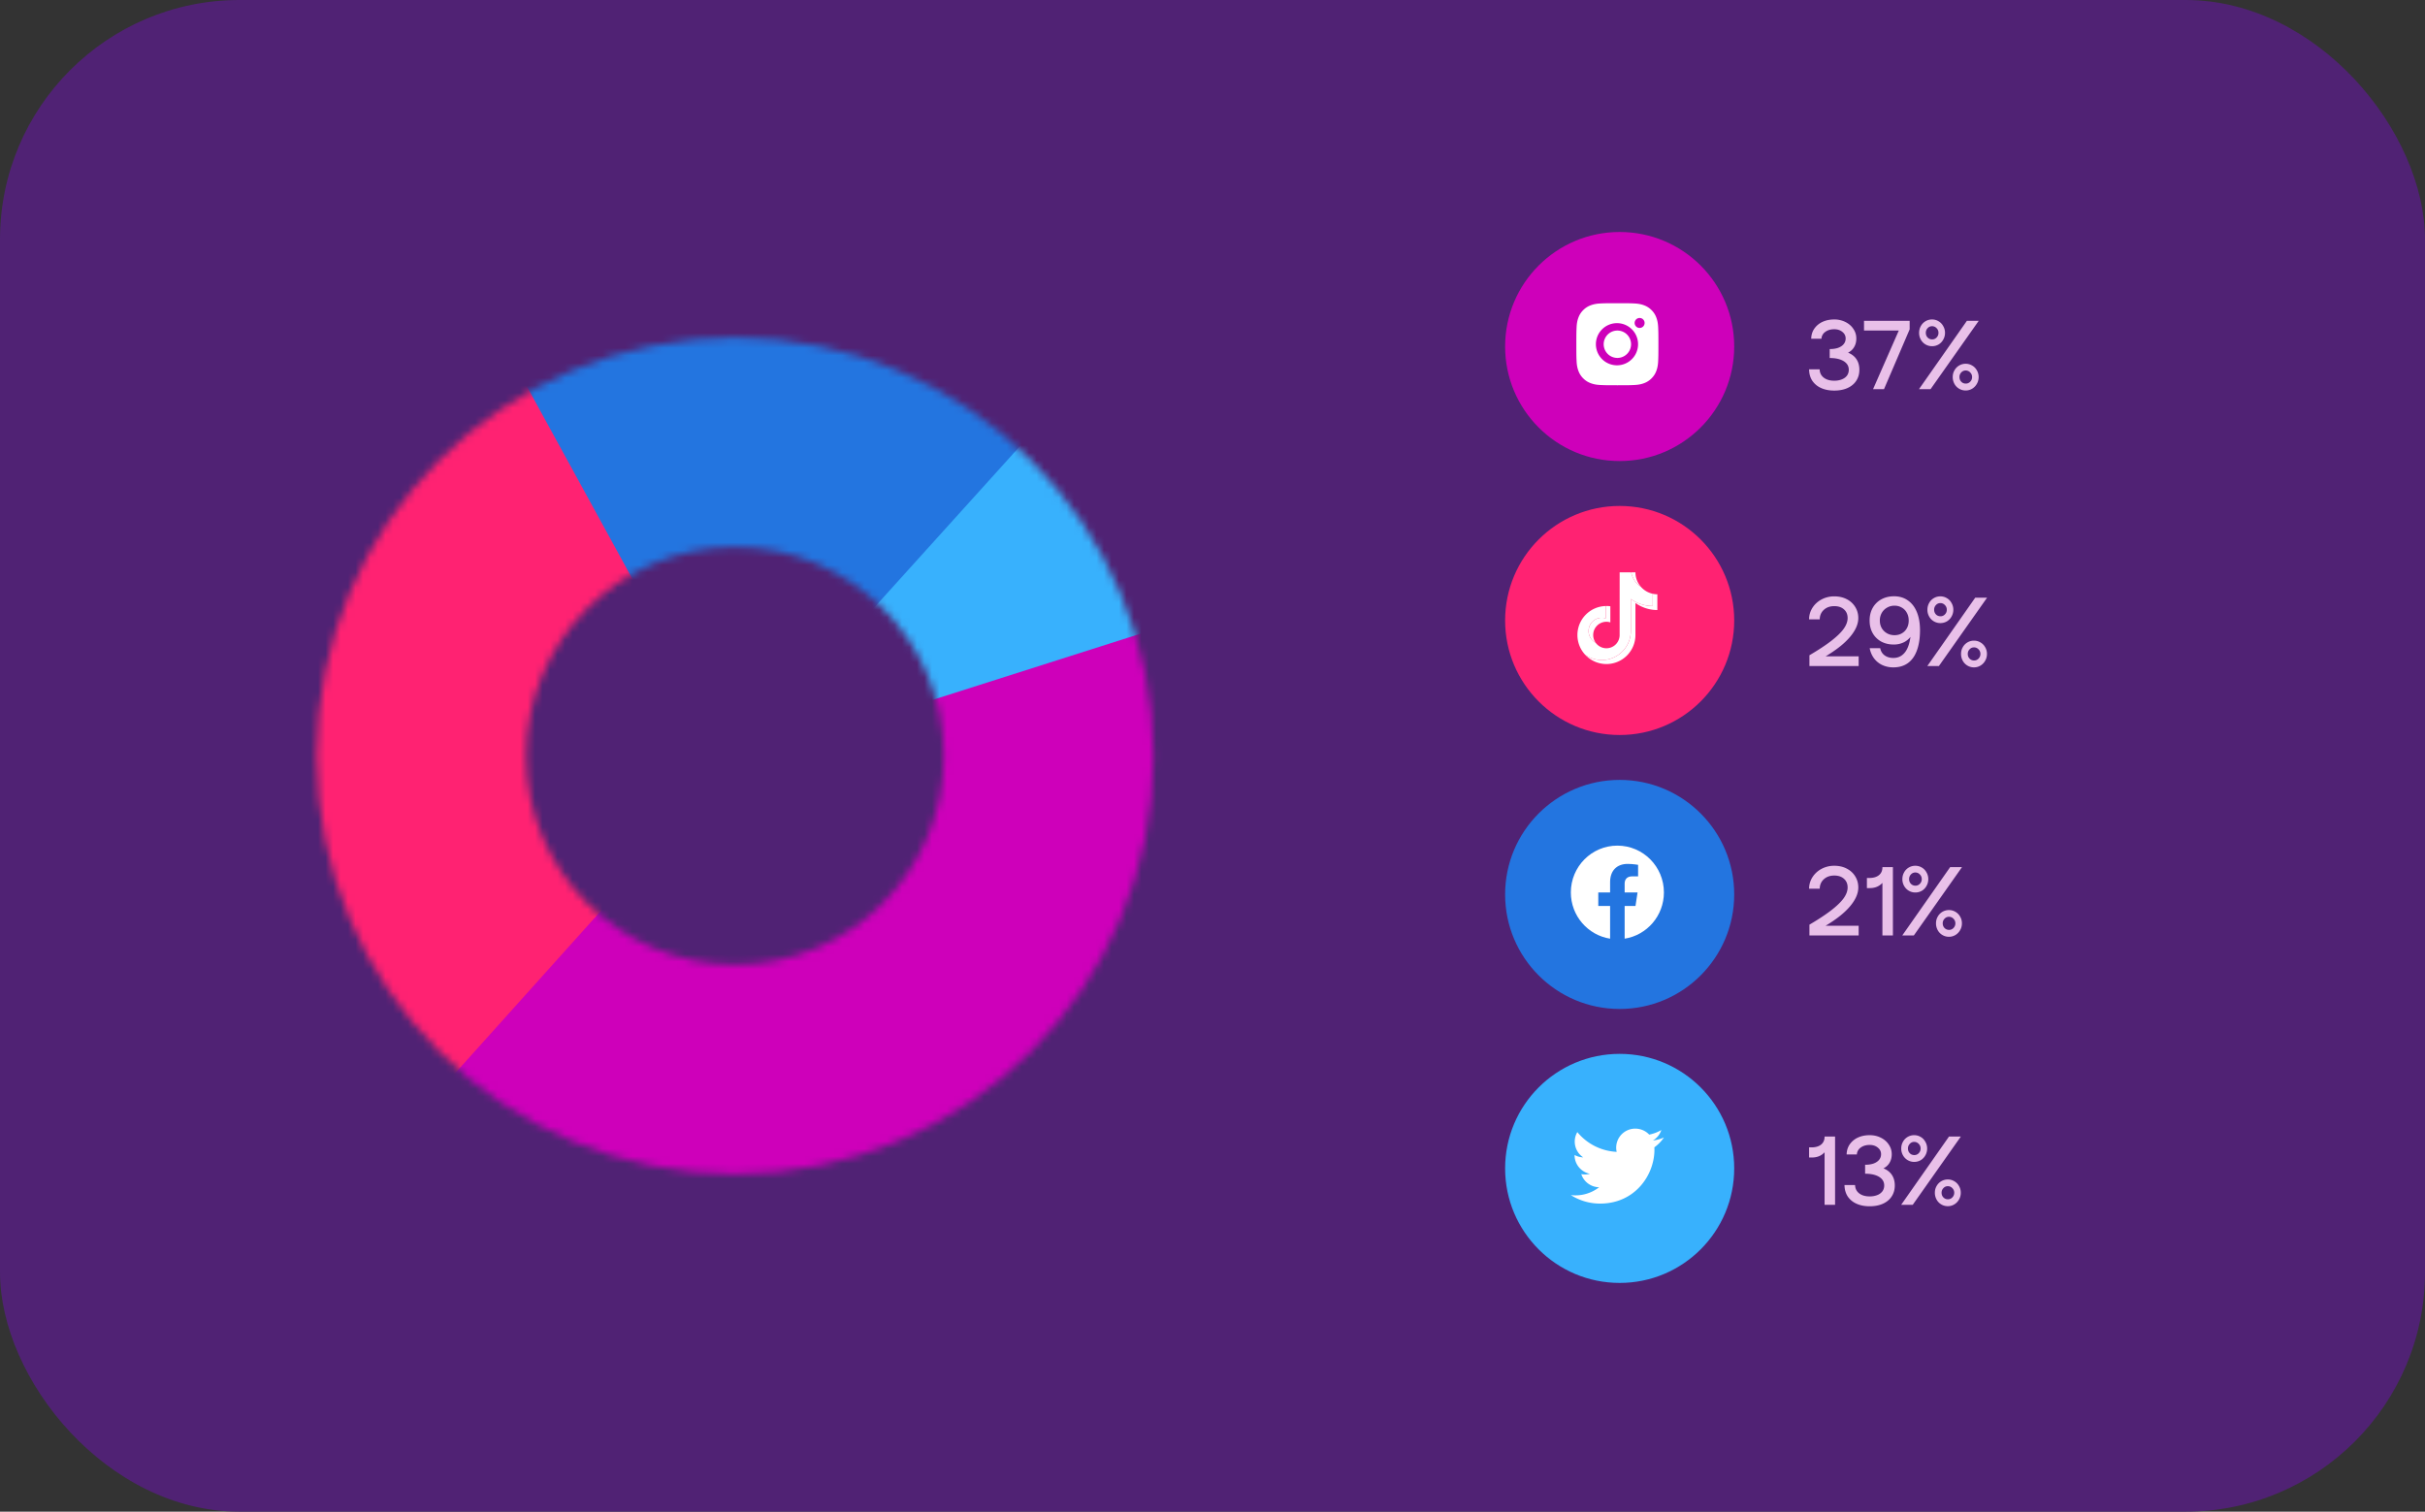 <svg width="324" height="202" viewBox="0 0 324 202" fill="none" xmlns="http://www.w3.org/2000/svg"><rect x="0" y="0" width="324" height="202" fill="#333333" stroke="none"/><rect width="324" height="202" rx="32" fill="#502274"></rect><path d="M201.096 46.304c0-8.452 6.852-15.304 15.304-15.304s15.304 6.852 15.304 15.304c0 8.453-6.852 15.305-15.304 15.305s-15.304-6.852-15.304-15.305Z" fill="#CE00BA"></path><path fill-rule="evenodd" clip-rule="evenodd" d="M216.095 40.518c-1.489 0-1.675.006-2.26.033-.583.026-.982.12-1.331.255a2.697 2.697 0 0 0-.971.632 2.703 2.703 0 0 0-.632.97c-.135.35-.228.748-.255 1.332-.026.585-.033.77-.033 2.26 0 1.49.006 1.675.033 2.26.027.584.12.982.255 1.331.138.366.354.697.632.971.305.305.611.492.971.632.349.136.748.229 1.331.255.585.027.771.033 2.26.033 1.489 0 1.676-.006 2.261-.033.583-.027.982-.12 1.331-.255.365-.137.697-.353.97-.632.305-.305.493-.61.633-.97.135-.35.228-.748.255-1.332.026-.585.033-.771.033-2.26 0-1.49-.007-1.675-.033-2.26-.027-.584-.12-.982-.255-1.331a2.692 2.692 0 0 0-.633-.971 2.685 2.685 0 0 0-.97-.632c-.349-.136-.748-.229-1.332-.255-.584-.027-.77-.033-2.26-.033Zm0 7.311a1.83 1.83 0 0 1-1.69-2.53 1.829 1.829 0 1 1 1.69 2.53Zm0-4.647a2.817 2.817 0 1 0 0 5.633 2.817 2.817 0 0 0 0-5.633Zm3.638-.051a.666.666 0 1 1-1.331 0 .666.666 0 0 1 1.331 0" fill="#fff"></path><path d="M201.096 82.913c0-8.452 6.852-15.304 15.304-15.304s15.304 6.852 15.304 15.304-6.852 15.304-15.304 15.304-15.304-6.852-15.304-15.304Z" fill="#FF2272"></path><g clip-path="url(#a)" fill="#fff"><path d="M219.229 78.402a2.91 2.91 0 0 1-.719-1.92h-.563a2.92 2.92 0 0 0 1.282 1.92ZM214.018 82.55a1.77 1.77 0 0 0-.818 3.338 1.748 1.748 0 0 1-.336-1.033c0-.976.793-1.77 1.768-1.77.182 0 .359.031.523.083v-2.152a3.924 3.924 0 0 0-.523-.037c-.031 0-.059.003-.091.003v1.65a1.776 1.776 0 0 0-.523-.082Z"></path><path d="M220.822 79.346v1.636a5.005 5.005 0 0 1-2.928-.941v4.282a3.881 3.881 0 0 1-3.875 3.878 3.857 3.857 0 0 1-2.22-.703 3.867 3.867 0 0 0 2.834 1.238 3.881 3.881 0 0 0 3.875-3.878v-4.282a5.005 5.005 0 0 0 2.928.941v-2.105a2.88 2.88 0 0 1-.614-.066Z"></path><path d="M217.891 84.323V80.04a5.01 5.01 0 0 0 2.929.941v-1.636a2.924 2.924 0 0 1-1.595-.944 2.938 2.938 0 0 1-1.285-1.92h-1.541l-.003 8.441a1.77 1.77 0 0 1-1.765 1.704 1.775 1.775 0 0 1-1.436-.736 1.776 1.776 0 0 1-.949-1.568c0-.976.793-1.77 1.768-1.77.182 0 .358.031.523.082v-1.65a3.874 3.874 0 0 0-2.741 6.513 3.86 3.86 0 0 0 2.221.703 3.882 3.882 0 0 0 3.874-3.878Z"></path></g><path d="M201.096 119.522c0-8.453 6.852-15.305 15.304-15.305s15.304 6.852 15.304 15.305c0 8.452-6.852 15.304-15.304 15.304s-15.304-6.852-15.304-15.304Z" fill="#2375E0"></path><g clip-path="url(#b)"><path d="M222.312 119.255c0-3.455-2.784-6.255-6.218-6.255s-6.217 2.8-6.217 6.255c0 3.123 2.273 5.71 5.246 6.18v-4.372h-1.579v-1.808h1.579v-1.378c0-1.568.928-2.434 2.348-2.434.68 0 1.392.122 1.392.122v1.54h-.784c-.773 0-1.013.482-1.013.977v1.173h1.724l-.275 1.808h-1.449v4.372c2.973-.47 5.246-3.057 5.246-6.18Z" fill="#fff"></path></g><path d="M201.096 156.13c0-8.452 6.852-15.304 15.304-15.304s15.304 6.852 15.304 15.304c0 8.453-6.852 15.305-15.304 15.305s-15.304-6.852-15.304-15.305Z" fill="#38B1FD"></path><path d="M222.312 152.003a5.139 5.139 0 0 1-1.465.398 2.53 2.53 0 0 0 1.121-1.399c-.493.29-1.039.5-1.62.613a2.562 2.562 0 0 0-1.862-.798 2.54 2.54 0 0 0-2.485 3.105 7.267 7.267 0 0 1-5.258-2.642 2.522 2.522 0 0 0 .789 3.376 2.56 2.56 0 0 1-1.155-.316v.032c0 1.225.879 2.247 2.046 2.48a2.604 2.604 0 0 1-1.152.043 2.552 2.552 0 0 0 2.384 1.756 5.153 5.153 0 0 1-3.778 1.047 7.262 7.262 0 0 0 3.91 1.136c4.693 0 7.259-3.853 7.259-7.194 0-.109-.003-.218-.008-.327a5.171 5.171 0 0 0 1.273-1.308l.001-.002Z" fill="#fff"></path><path d="M245.073 52.192c-.679 0-1.27-.116-1.773-.348a2.746 2.746 0 0 1-1.174-.982c-.272-.431-.411-.934-.419-1.51h1.413c.016.472.2.843.551 1.115.352.271.819.407 1.402.407.383 0 .723-.06 1.018-.18.296-.12.523-.287.683-.503.16-.224.24-.483.24-.779 0-.487-.228-.87-.683-1.15-.455-.28-1.078-.42-1.869-.42v-1.197c.447 0 .827-.056 1.138-.168.32-.12.563-.283.731-.491.176-.216.264-.467.264-.755 0-.351-.144-.643-.432-.874-.287-.24-.651-.36-1.09-.36-.487 0-.89.12-1.21.36a1.184 1.184 0 0 0-.503.91h-1.366c.008-.503.144-.95.408-1.342a2.699 2.699 0 0 1 1.09-.91c.463-.216.99-.324 1.581-.324a3.28 3.28 0 0 1 1.486.336c.455.224.81.531 1.066.922.263.384.395.811.395 1.282 0 .424-.092.795-.275 1.114-.176.32-.436.572-.779.755-.336.184-.743.288-1.222.312v-.504c.543.017 1.018.128 1.426.336.407.208.718.495.934.862.216.368.323.803.323 1.306 0 .56-.139 1.05-.419 1.474-.271.415-.663.739-1.174.97-.503.224-1.09.336-1.761.336Zm8.839-8.518.503.491h-5.367v-1.294h6.098v1.138L251.719 52h-1.461l3.654-8.326Zm4.221 2.588a1.698 1.698 0 0 1-1.498-.887 1.818 1.818 0 0 1-.227-.898c0-.328.076-.627.227-.899a1.698 1.698 0 0 1 1.498-.887c.319 0 .611.08.874.24.264.152.472.367.623.647.16.272.24.571.24.899 0 .327-.08.63-.24.91a1.722 1.722 0 0 1-.623.647 1.72 1.72 0 0 1-.874.228Zm.024-.91a.78.78 0 0 0 .587-.252.848.848 0 0 0 .251-.623.848.848 0 0 0-.251-.623.801.801 0 0 0-.599-.264c-.24 0-.44.088-.599.264a.868.868 0 0 0-.24.623c0 .247.08.455.24.623a.805.805 0 0 0 .611.251Zm4.636-2.48h1.581L257.941 52h-1.545l6.397-9.129Zm-.168 9.308a1.694 1.694 0 0 1-1.497-.887 1.876 1.876 0 0 1-.228-.91c0-.328.076-.623.228-.887a1.693 1.693 0 0 1 1.497-.887c.32 0 .611.08.875.24.263.152.471.364.623.635.159.272.239.571.239.899 0 .335-.08.639-.239.91-.152.272-.36.487-.623.647-.264.16-.555.24-.875.24Zm.024-.923a.778.778 0 0 0 .587-.251.846.846 0 0 0 .252-.623.831.831 0 0 0-.252-.611.798.798 0 0 0-.599-.264.777.777 0 0 0-.599.264.856.856 0 0 0-.239.61c0 .248.08.456.239.624.16.167.364.251.611.251ZM241.755 87.562c1.206-.71 2.18-1.353 2.923-1.928.75-.583 1.302-1.118 1.653-1.606.351-.495.527-.974.527-1.437 0-.487-.164-.875-.491-1.162-.32-.288-.751-.432-1.294-.432-.567 0-1.03.164-1.39.492-.359.327-.543.75-.551 1.27h-1.425a2.888 2.888 0 0 1 .455-1.546 3.222 3.222 0 0 1 1.222-1.114 3.542 3.542 0 0 1 1.689-.407c.623 0 1.174.123 1.653.37a2.79 2.79 0 0 1 1.138 1.031c.28.44.42.939.42 1.498 0 .599-.2 1.21-.599 1.833-.392.623-.971 1.25-1.737 1.88-.767.623-1.714 1.246-2.84 1.87l-.036-.468h5.26V89h-6.577v-1.438Zm11.312-7.882c.703 0 1.314.183 1.833.55.527.36.93.883 1.21 1.57.279.679.419 1.486.419 2.42 0 1.054-.14 1.957-.419 2.707-.272.743-.675 1.306-1.21 1.69-.527.375-1.17.563-1.929.563a3.481 3.481 0 0 1-1.485-.312 2.962 2.962 0 0 1-1.103-.898 3.191 3.191 0 0 1-.575-1.354h1.402c.08.407.276.727.587.958.32.232.711.348 1.174.348.527 0 .971-.172 1.33-.515.367-.344.635-.85.803-1.522.175-.67.247-1.485.215-2.444h.479c0 .52-.119.983-.359 1.39-.24.407-.571.727-.994.958a3.034 3.034 0 0 1-1.438.336c-.623 0-1.178-.132-1.665-.395a2.91 2.91 0 0 1-1.138-1.127c-.272-.487-.408-1.046-.408-1.677 0-.639.136-1.202.408-1.689a2.924 2.924 0 0 1 1.162-1.15c.495-.272 1.062-.407 1.701-.407Zm.06 1.257a1.93 1.93 0 0 0-1.006.264 1.869 1.869 0 0 0-.707.707 2.024 2.024 0 0 0-.252 1.018c0 .367.084.703.252 1.007.175.295.411.527.707.694.295.168.631.252 1.006.252.367 0 .695-.084.982-.252.288-.167.511-.399.671-.694.16-.296.24-.632.24-1.007 0-.383-.08-.723-.24-1.018a1.734 1.734 0 0 0-.671-.707 1.844 1.844 0 0 0-.982-.263Zm6.117 2.325a1.694 1.694 0 0 1-1.497-.887 1.808 1.808 0 0 1-.228-.898c0-.328.076-.627.228-.899a1.694 1.694 0 0 1 1.497-.887c.32 0 .611.08.875.24.263.152.471.368.623.647.159.272.239.571.239.899 0 .327-.08.63-.239.91-.152.272-.36.487-.623.647a1.723 1.723 0 0 1-.875.228Zm.024-.91a.78.78 0 0 0 .587-.252.845.845 0 0 0 .252-.623.845.845 0 0 0-.252-.623.8.8 0 0 0-.599-.264.777.777 0 0 0-.599.264.867.867 0 0 0-.239.623c0 .247.079.455.239.623.16.167.364.251.611.251Zm4.636-2.48h1.582L259.053 89h-1.546l6.397-9.129Zm-.167 9.308a1.698 1.698 0 0 1-1.498-.887 1.875 1.875 0 0 1-.227-.91c0-.328.075-.623.227-.887a1.697 1.697 0 0 1 1.498-.886c.319 0 .611.08.874.24.264.151.471.363.623.634.16.272.24.571.24.899 0 .335-.08.639-.24.91a1.729 1.729 0 0 1-.623.647c-.263.16-.555.24-.874.24Zm.024-.923a.78.78 0 0 0 .587-.251.849.849 0 0 0 .251-.623.834.834 0 0 0-.251-.611.801.801 0 0 0-.599-.264c-.24 0-.44.088-.599.264a.853.853 0 0 0-.24.61c0 .248.08.456.24.624a.805.805 0 0 0 .611.251ZM241.755 123.562c1.206-.71 2.18-1.353 2.923-1.928.75-.583 1.302-1.119 1.653-1.606.351-.495.527-.974.527-1.437 0-.487-.164-.875-.491-1.162-.32-.288-.751-.432-1.294-.432-.567 0-1.03.164-1.39.492-.359.327-.543.75-.551 1.269h-1.425a2.886 2.886 0 0 1 .455-1.545 3.22 3.22 0 0 1 1.222-1.114 3.537 3.537 0 0 1 1.689-.407c.623 0 1.174.123 1.653.371.487.248.867.591 1.138 1.03.28.439.42.939.42 1.498 0 .599-.2 1.21-.599 1.833-.392.623-.971 1.25-1.737 1.88-.767.623-1.714 1.246-2.84 1.869l-.036-.467h5.26V125h-6.577v-1.438Zm9.751-7.691h1.402V125h-1.402v-9.129Zm-2.072 1.45h.335c.535 0 .959-.124 1.27-.372.312-.255.467-.603.467-1.042h.683c0 .559-.096 1.05-.287 1.474a2.171 2.171 0 0 1-.827.958c-.351.224-.771.336-1.258.336h-.383v-1.354Zm6.464 1.941c-.311 0-.603-.08-.874-.24a1.72 1.72 0 0 1-.623-.647 1.806 1.806 0 0 1-.228-.898c0-.328.076-.627.228-.899a1.69 1.69 0 0 1 1.497-.886c.32 0 .611.079.875.239.263.152.471.368.623.647.159.272.239.571.239.899 0 .327-.08.631-.239.91-.152.272-.36.487-.623.647a1.72 1.72 0 0 1-.875.228Zm.024-.911a.781.781 0 0 0 .587-.251.847.847 0 0 0 .252-.623.844.844 0 0 0-.252-.623.8.8 0 0 0-.599-.264.777.777 0 0 0-.599.264.865.865 0 0 0-.239.623c0 .247.079.455.239.623a.81.81 0 0 0 .611.251Zm4.636-2.48h1.582L255.707 125h-1.546l6.397-9.129Zm-.167 9.309a1.695 1.695 0 0 1-1.498-.887 1.873 1.873 0 0 1-.227-.91c0-.328.075-.623.227-.887a1.704 1.704 0 0 1 1.498-.886c.319 0 .611.08.874.239.264.152.471.364.623.635.16.272.24.571.24.899 0 .335-.08.639-.24.91a1.728 1.728 0 0 1-.623.647 1.65 1.65 0 0 1-.874.24Zm.024-.923a.783.783 0 0 0 .587-.251.85.85 0 0 0 .251-.623.832.832 0 0 0-.251-.611.8.8 0 0 0-.599-.264c-.24 0-.44.088-.599.264a.85.85 0 0 0-.24.611c0 .247.08.455.24.623a.807.807 0 0 0 .611.251ZM243.779 151.871h1.402V161h-1.402v-9.129Zm-2.072 1.45h.335c.535 0 .959-.124 1.27-.372.311-.255.467-.603.467-1.042h.683c0 .559-.096 1.05-.287 1.474a2.171 2.171 0 0 1-.827.958c-.351.224-.771.336-1.258.336h-.383v-1.354Zm8.098 7.871c-.679 0-1.27-.116-1.773-.348a2.742 2.742 0 0 1-1.174-.982c-.271-.431-.411-.935-.419-1.51h1.413c.016.472.2.843.552 1.115.351.271.818.407 1.401.407.384 0 .723-.06 1.018-.18a1.54 1.54 0 0 0 .683-.503c.16-.224.24-.483.24-.779 0-.487-.228-.87-.683-1.15-.455-.279-1.078-.419-1.869-.419v-1.198c.447 0 .827-.056 1.138-.168.32-.12.563-.283.731-.491.176-.216.264-.467.264-.755 0-.351-.144-.643-.432-.874-.287-.24-.651-.36-1.09-.36-.487 0-.89.12-1.21.36a1.183 1.183 0 0 0-.503.91h-1.366c.008-.503.144-.95.408-1.342a2.71 2.71 0 0 1 1.09-.91c.463-.216.99-.323 1.581-.323.543 0 1.038.111 1.486.335.455.224.81.531 1.066.922.263.384.395.811.395 1.282 0 .424-.092.795-.275 1.114-.176.32-.436.571-.779.755-.335.184-.743.288-1.222.312v-.503c.543.015 1.018.127 1.426.335.407.208.718.495.934.862.216.368.324.803.324 1.306 0 .559-.14 1.051-.42 1.474-.271.415-.663.739-1.174.97-.503.224-1.09.336-1.761.336Zm5.941-5.93c-.311 0-.603-.08-.874-.24a1.72 1.72 0 0 1-.623-.647 1.806 1.806 0 0 1-.228-.898c0-.328.076-.627.228-.899a1.69 1.69 0 0 1 1.497-.886c.32 0 .611.079.875.239.263.152.471.368.623.647.159.272.239.571.239.899 0 .327-.08.631-.239.91-.152.272-.36.487-.623.647a1.72 1.72 0 0 1-.875.228Zm.024-.911a.781.781 0 0 0 .587-.251.847.847 0 0 0 .252-.623.844.844 0 0 0-.252-.623.8.8 0 0 0-.599-.264.775.775 0 0 0-.599.264.866.866 0 0 0-.24.623c0 .247.08.455.24.623.16.167.363.251.611.251Zm4.636-2.48h1.582L255.554 161h-1.545l6.397-9.129Zm-.167 9.309a1.695 1.695 0 0 1-1.498-.887 1.874 1.874 0 0 1-.228-.91c0-.328.076-.623.228-.887a1.704 1.704 0 0 1 1.498-.886c.319 0 .611.08.874.239.264.152.471.364.623.635.16.272.24.571.24.899 0 .335-.08.639-.24.91a1.728 1.728 0 0 1-.623.647 1.65 1.65 0 0 1-.874.24Zm.024-.923a.783.783 0 0 0 .587-.251.85.85 0 0 0 .251-.623.832.832 0 0 0-.251-.611.8.8 0 0 0-.599-.264c-.24 0-.44.088-.599.264a.85.85 0 0 0-.24.611c0 .247.08.455.24.623a.807.807 0 0 0 .611.251Z" fill="#E9C0E9"></path><mask id="c" maskUnits="userSpaceOnUse" x="42" y="45" width="113" height="112" style="mask-type: alpha;"><path d="M140.095 101c0 23.135-18.754 41.889-41.89 41.889-23.134 0-41.889-18.754-41.889-41.889s18.755-41.89 41.89-41.89 41.889 18.755 41.889 41.89Z" stroke="#fff" stroke-width="28"></path></mask><g mask="url(#c)"><path d="m98 102 90-25.5-53.5-47L98 102Z" fill="#38B1FD"></path><path d="M98 102 56.5 28 196-6.5 98 102Z" fill="#2375E0"></path><path d="M98 102 41-2 19.5 195.5 98 102Z" fill="#FF2272"></path><path d="m98 102 224.5-71.5L-43 259 98 102Z" fill="#CE00BA"></path></g><defs><clipPath id="a"><path fill="#fff" transform="translate(207.486 76.391)" d="M0 0h17.217v12.435H0z"></path></clipPath><clipPath id="b"><path fill="#fff" transform="translate(207.486 113)" d="M0 0h17.217v12.435H0z"></path></clipPath></defs></svg>